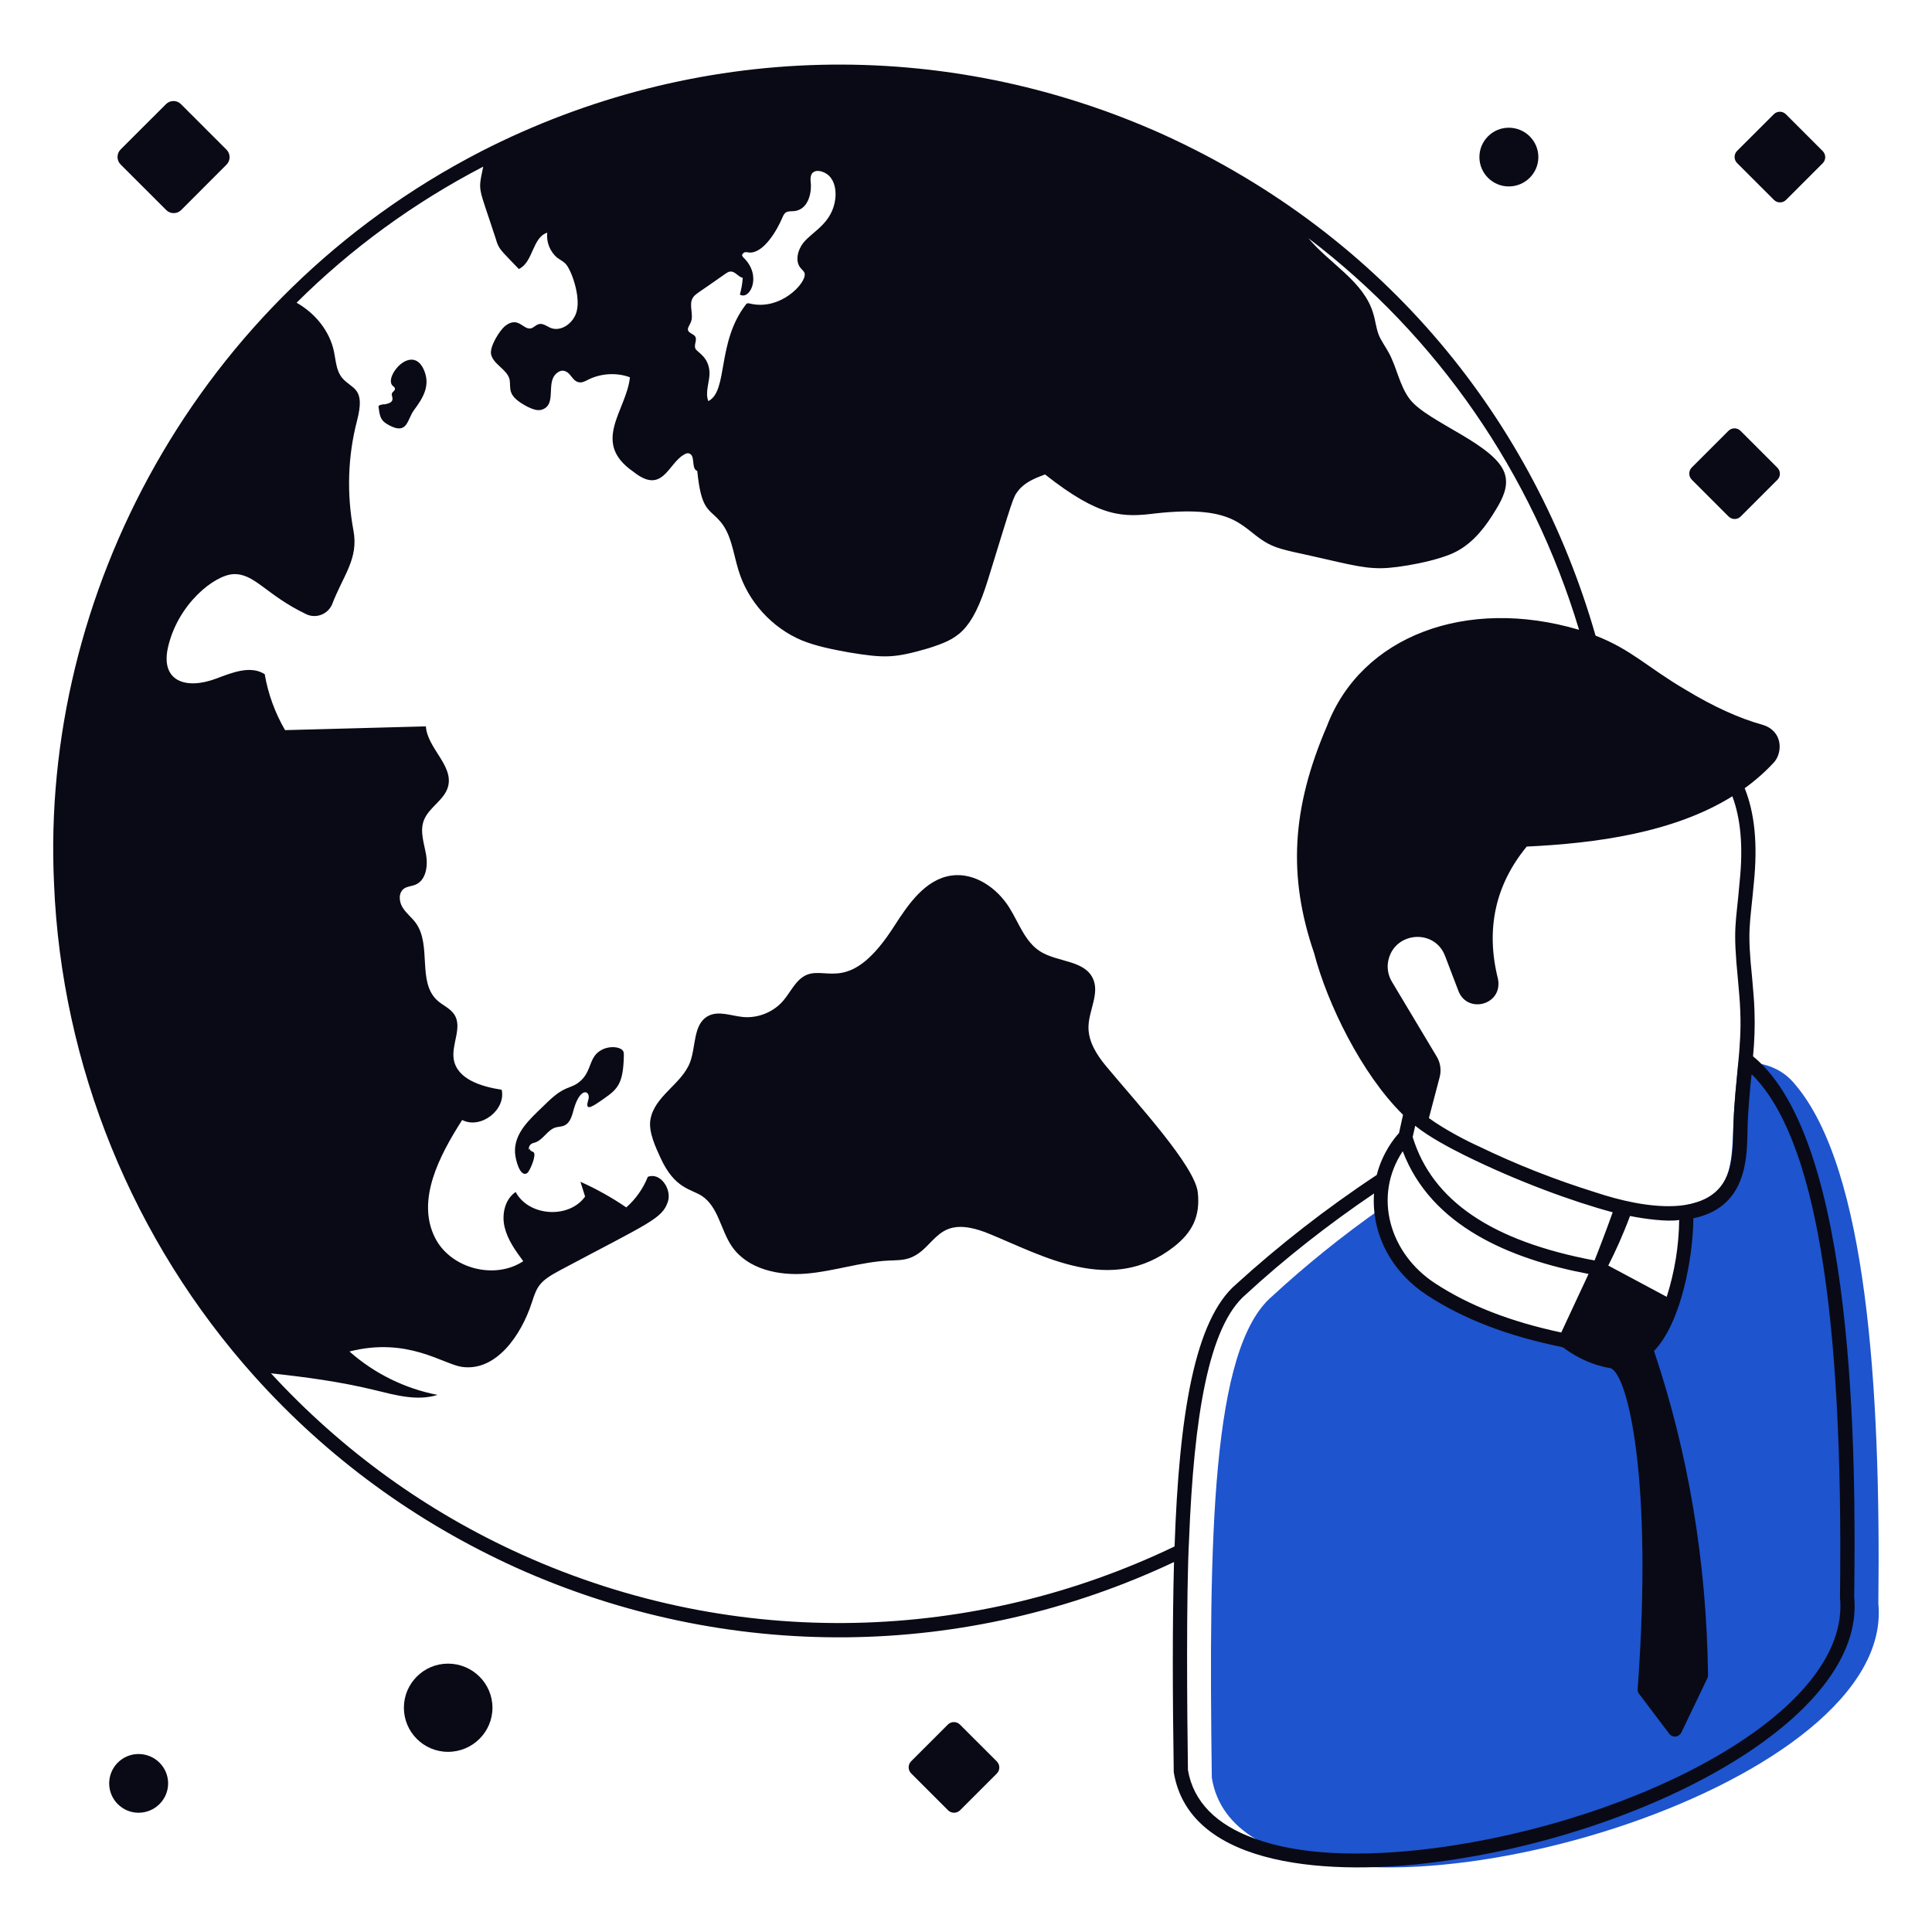 <svg width="96" height="96" viewBox="0 0 96 96" fill="none" xmlns="http://www.w3.org/2000/svg">
<path d="M62.374 91.368C61.202 90.662 60.425 89.659 60.214 88.332C60.059 76.431 60.186 66.972 63.221 64.403C64.873 62.878 66.708 61.396 68.642 60.041C68.642 61.301 69.485 63.023 71.113 64.064C73.019 65.306 75.292 66.111 77.79 66.605L79.442 63.048L83.028 64.954C83.626 63.193 83.858 61.264 83.776 59.871C83.903 59.857 84.031 59.829 84.143 59.786C86.116 59.294 86.045 57.687 86.134 55.834C86.172 54.803 86.287 53.733 86.374 52.798C86.533 52.836 88.112 52.546 89.198 53.885C92.755 58.064 93.461 68.977 93.334 79.678C94.194 88.577 69.809 96.004 62.374 91.368Z" fill="#1E54CD"/>
<path d="M54.975 52.994C54.503 52.429 54.074 51.761 54.086 51.025C54.099 50.202 54.656 49.353 54.301 48.611C53.87 47.708 52.547 47.812 51.698 47.283C50.93 46.804 50.63 45.858 50.148 45.092C49.532 44.113 48.422 43.344 47.278 43.505C45.978 43.689 45.135 44.925 44.426 46.03C42.285 49.37 41.116 48.036 40.108 48.431C39.554 48.648 39.305 49.275 38.917 49.726C38.429 50.296 37.655 50.607 36.909 50.533C36.326 50.476 35.704 50.209 35.188 50.484C34.438 50.882 34.588 51.983 34.29 52.779C33.878 53.877 32.499 54.462 32.315 55.658C32.223 56.252 32.579 57.006 32.822 57.536C33.533 59.088 34.339 59.07 34.88 59.429C35.696 59.972 35.81 61.115 36.361 61.925C37.138 63.068 38.694 63.402 40.071 63.285C41.448 63.169 42.781 62.702 44.162 62.637C44.51 62.621 44.868 62.629 45.196 62.512C46.537 62.035 46.498 60.229 49.124 61.295C51.799 62.381 55.214 64.392 58.337 61.946C59.237 61.24 59.651 60.442 59.517 59.246C59.37 57.942 56.544 54.874 54.975 52.994ZM29.542 52.475C29.29 52.831 29.292 53.278 28.884 53.674C28.607 53.945 28.349 53.993 28.105 54.102C27.661 54.301 27.312 54.66 26.962 54.997C26.323 55.615 25.54 56.306 25.591 57.27C25.611 57.65 25.849 58.51 26.188 58.296C26.326 58.209 26.67 57.387 26.516 57.256C26.478 57.224 26.426 57.216 26.385 57.189C26.343 57.162 26.326 57.111 26.324 57.062L26.286 57.142C26.255 57.028 26.308 56.896 26.41 56.835C26.466 56.801 26.532 56.789 26.594 56.768C26.995 56.632 27.201 56.143 27.608 56.023C27.744 55.983 27.893 55.988 28.023 55.934C28.372 55.79 28.441 55.343 28.53 55.051C28.857 53.987 29.332 54.204 29.245 54.602C29.222 54.709 29.134 54.928 29.218 54.999C29.326 55.089 29.788 54.744 30.02 54.583C30.703 54.108 30.973 53.828 30.999 52.442C31 52.364 31 52.282 30.958 52.217C30.786 51.956 29.939 51.915 29.542 52.475ZM19.504 19.16C19.55 19.208 19.619 19.244 19.626 19.31C19.638 19.411 19.498 19.464 19.47 19.561C19.43 19.703 19.716 19.99 19.111 20.091C19.08 20.076 18.905 20.115 18.873 20.13C18.785 20.17 18.809 20.205 18.822 20.303C18.881 20.768 18.954 20.927 19.336 21.131C20.261 21.627 20.229 20.834 20.571 20.378C21.05 19.737 21.382 19.149 21.075 18.406C20.497 17.022 19.066 18.71 19.504 19.16Z" fill="#090A15"/>
<path d="M87.108 52.488C87.179 51.739 87.207 50.977 87.179 50.229C87.165 49.692 87.108 49.17 87.066 48.634C86.809 46.123 86.95 46.075 87.15 43.848C87.344 41.931 87.187 40.394 86.693 39.166C87.24 38.77 87.736 38.334 88.175 37.85C88.587 37.347 88.58 36.307 87.567 36.011C86.421 35.692 85.151 35.116 83.792 34.294C81.857 33.165 81.089 32.288 79.282 31.583C76.22 20.911 68.888 11.741 57.814 6.69C46.915 1.777 34.562 2.074 23.903 7.523C9.729 14.832 2.013 29.605 2.684 43.89C3.052 52.939 6.595 61.65 12.652 68.398C16.294 72.45 20.67 75.641 25.654 77.9C36.147 82.62 47.994 82.493 58.336 77.617C58.252 80.737 58.266 84.238 58.322 87.993V88.05C59.108 92.922 66.394 93.186 71.353 92.525C81.659 91.198 92.727 85.438 92.134 79.34C92.219 72.61 92.24 56.681 87.108 52.488ZM86.08 39.567C86.491 40.671 86.623 42.052 86.445 43.777C86.257 46.014 86.094 46 86.36 48.704C86.402 49.212 86.459 49.735 86.473 50.257C86.555 52.057 86.213 53.69 86.134 55.834C86.115 56.599 86.127 57.473 85.894 58.205C85.121 60.606 81.686 60.049 79.287 59.25C77.296 58.629 75.348 57.867 73.484 56.963C73.002 56.752 71.806 56.145 71.001 55.557L71.533 53.534C71.629 53.177 71.576 52.804 71.384 52.492L69.164 48.783C68.955 48.434 68.898 48.027 69.006 47.637C69.374 46.289 71.29 46.152 71.804 47.499L72.476 49.26C72.937 50.399 74.69 49.926 74.432 48.637C73.816 46.178 74.297 43.968 75.862 42.066C79.302 41.903 83.166 41.382 86.08 39.567ZM70.195 56.497L70.321 55.939C71.031 56.514 72.098 57.067 72.736 57.386C75.368 58.693 78.19 59.719 80.134 60.238C79.838 61.075 79.374 62.286 79.231 62.632C74.124 61.67 71.168 59.667 70.195 56.497ZM78.934 63.302C78.656 63.897 77.505 66.368 77.579 66.21C75.052 65.674 72.99 64.869 71.311 63.768C69.062 62.305 68.201 59.462 69.701 57.203C71.112 60.921 75.027 62.561 78.934 63.302ZM80.995 60.422C81.69 60.564 82.872 60.722 83.437 60.62C83.423 61.916 83.212 63.198 82.818 64.438L79.914 62.885C80.277 62.169 80.647 61.355 80.995 60.422ZM34.322 16.022C34.492 15.64 34.209 15.161 34.421 14.808C34.532 14.608 34.7 14.558 36.059 13.594C36.129 13.551 36.2 13.495 36.285 13.495C36.524 13.466 36.68 13.763 36.906 13.805C36.892 14.088 36.835 14.37 36.765 14.638C37.257 14.934 37.885 13.707 36.948 12.803C36.92 12.775 36.892 12.746 36.877 12.704C36.863 12.634 36.934 12.563 37.005 12.535C37.075 12.521 37.146 12.535 37.23 12.549C37.938 12.598 38.617 11.438 38.882 10.798C39.019 10.457 39.164 10.515 39.489 10.488C40.11 10.403 40.308 9.711 40.294 9.189C40.28 8.991 40.223 8.681 40.421 8.554C40.647 8.398 41.028 8.568 41.197 8.737C41.48 9.019 41.55 9.457 41.508 9.867C41.358 11.099 40.386 11.484 39.913 12.069C39.63 12.436 39.489 13.001 39.8 13.339C39.87 13.424 39.969 13.495 39.983 13.594C40.077 14.053 38.779 15.473 37.23 15.076C37.202 15.076 37.174 15.062 37.131 15.076C37.103 15.076 37.075 15.118 37.061 15.133C35.603 17.021 36.195 19.417 35.197 19.932C35.014 19.466 35.282 18.958 35.254 18.464C35.194 17.679 34.603 17.497 34.548 17.306C34.477 17.123 34.647 16.897 34.548 16.728C34.477 16.601 34.266 16.573 34.195 16.431C34.139 16.304 34.266 16.163 34.322 16.022ZM25.936 77.25C21.181 75.106 16.979 72.059 13.464 68.239C15.184 68.425 16.902 68.655 18.584 69.064C19.624 69.316 20.721 69.635 21.741 69.311C20.125 69.002 18.596 68.247 17.365 67.155C20.252 66.419 22.015 67.784 22.948 67.919C24.648 68.164 25.898 66.353 26.428 64.718C26.688 63.904 26.816 63.657 27.829 63.118C32.265 60.758 32.902 60.558 33.185 59.718C33.396 59.089 32.806 58.231 32.19 58.477C31.958 59.058 31.588 59.584 31.119 59.995C30.399 59.503 29.636 59.077 28.842 58.722C28.92 58.966 28.995 59.211 29.073 59.456C28.274 60.578 26.27 60.446 25.623 59.229C25.084 59.591 24.923 60.343 25.073 60.973C25.222 61.605 25.615 62.146 26 62.668C24.58 63.609 22.398 63.035 21.623 61.517C20.666 59.642 21.831 57.426 22.965 55.651C23.881 56.127 25.147 55.157 24.929 54.15C23.93 53.995 22.712 53.633 22.546 52.636C22.423 51.892 22.985 51.055 22.579 50.418C22.378 50.103 21.998 49.958 21.723 49.705C20.726 48.787 21.456 46.973 20.667 45.871C20.469 45.593 20.183 45.382 20.004 45.091C19.823 44.799 19.792 44.364 20.068 44.16C20.231 44.039 20.453 44.038 20.641 43.961C21.17 43.743 21.27 43.03 21.172 42.468C21.072 41.904 20.858 41.317 21.055 40.779C21.293 40.125 22.072 39.768 22.261 39.095C22.552 38.043 21.233 37.181 21.162 36.093C18.83 36.154 16.497 36.217 14.164 36.28C13.665 35.422 13.321 34.476 13.153 33.499C12.445 33.046 11.525 33.424 10.737 33.721C9.22 34.288 7.964 33.843 8.349 32.159C8.845 30.002 10.652 28.583 11.587 28.53C12.654 28.478 13.202 29.554 15.216 30.519C15.697 30.749 16.276 30.531 16.495 30.045C17.059 28.575 17.826 27.771 17.562 26.357C17.226 24.555 17.277 22.682 17.74 20.908C18.182 19.218 17.476 19.355 16.992 18.766C16.706 18.413 16.689 17.921 16.596 17.475C16.381 16.441 15.659 15.564 14.737 15.042C17.446 12.347 20.569 10.07 24.011 8.28C23.748 9.583 23.746 9.131 24.637 11.871C24.784 12.408 24.906 12.441 25.781 13.368C26.501 13.029 26.445 11.801 27.193 11.561C27.136 12.027 27.334 12.521 27.701 12.817C27.842 12.916 27.983 12.987 28.096 13.099C28.377 13.38 28.849 14.674 28.661 15.443C28.534 16.022 27.899 16.516 27.348 16.29C27.165 16.205 26.967 16.05 26.769 16.107C26.614 16.149 26.515 16.29 26.374 16.318C25.982 16.392 25.756 15.681 25.089 16.205C24.822 16.431 24.339 17.196 24.398 17.589C24.496 18.097 25.174 18.337 25.315 18.831C25.416 19.302 25.123 19.645 26.218 20.215C26.459 20.328 26.727 20.441 26.967 20.342C27.547 20.116 27.269 19.352 27.461 18.831C27.56 18.563 27.842 18.337 28.096 18.45C28.364 18.549 28.449 18.916 28.732 18.987C28.915 19.043 29.099 18.93 29.268 18.845C29.889 18.549 30.652 18.506 31.301 18.747C31.132 20.404 29.338 21.983 31.484 23.448C32.917 24.593 33.192 23.055 33.969 22.601C34.054 22.544 34.153 22.502 34.237 22.53C34.576 22.629 34.322 23.278 34.647 23.405C34.839 25.331 35.203 25.267 35.706 25.82C36.341 26.469 36.425 27.471 36.694 28.332C37.16 29.885 38.36 31.198 39.842 31.82C40.576 32.116 41.381 32.271 42.157 32.413C43.98 32.716 44.449 32.699 46.124 32.215C47.561 31.752 48.281 31.442 49.103 28.77C50.372 24.659 50.334 24.716 50.6 24.379C50.911 23.97 51.433 23.758 51.927 23.575C54.673 25.74 55.809 25.712 57.433 25.509C61.592 25.052 61.692 26.335 63.051 27.034C63.433 27.231 63.856 27.33 64.28 27.429C66.743 27.96 67.617 28.253 68.656 28.233C69.445 28.233 71.54 27.867 72.398 27.387C73.244 26.935 73.852 26.13 74.346 25.297C74.656 24.789 74.939 24.21 74.797 23.631C74.45 22.114 70.918 20.999 70.04 19.82C69.532 19.142 69.404 18.238 68.995 17.504C68.84 17.222 68.642 16.953 68.515 16.657C68.374 16.304 68.346 15.923 68.233 15.57C67.767 13.981 66.073 13.11 65.018 11.839C71.435 16.719 76.127 23.521 78.463 31.295C72.863 29.637 67.638 31.603 65.934 36.081C64.178 40.166 63.99 43.547 65.298 47.363C65.962 49.904 67.665 53.358 69.673 55.35C69.687 55.365 69.7 55.381 69.715 55.396L69.517 56.299C69.303 56.532 68.699 57.257 68.409 58.384C65.891 60.045 63.514 61.91 61.442 63.796C59.353 65.561 58.59 70.318 58.364 76.841C48.496 81.584 36.68 82.092 25.936 77.25ZM91.428 79.368C91.993 85.114 81.249 90.535 71.268 91.834C67.527 92.314 64.492 92.144 62.374 91.368C60.454 90.69 59.296 89.532 59.028 87.951C58.987 85.155 58.938 79.275 59.084 76.488C59.325 70.417 60.045 65.9 61.908 64.318C63.807 62.567 65.976 60.859 68.274 59.303C68.132 61.44 69.254 63.283 70.915 64.361C72.734 65.55 74.931 66.391 77.651 66.942C78.393 67.497 79.209 67.854 80.03 67.985C80.861 68.269 82.151 73.385 81.374 83.927C81.367 84.012 81.392 84.098 81.444 84.165L82.944 86.149C83.01 86.239 83.115 86.29 83.225 86.29C83.236 86.29 83.249 86.29 83.261 86.288C83.382 86.276 83.49 86.2 83.544 86.09L84.837 83.392C84.861 83.342 84.871 83.288 84.871 83.235C84.801 77.63 83.898 72.212 82.187 67.129C83.541 65.722 84.125 62.496 84.143 60.535C85.23 60.309 86.148 59.716 86.558 58.431C86.829 57.601 86.82 56.719 86.84 55.862C86.876 54.905 87.016 53.485 87.037 53.377C90.171 56.455 91.612 64.968 91.428 79.368ZM85.891 25.663C85.973 25.744 86.08 25.789 86.194 25.789C86.308 25.789 86.416 25.745 86.496 25.663L88.317 23.842C88.484 23.677 88.484 23.406 88.317 23.239L86.487 21.409C86.406 21.329 86.299 21.284 86.185 21.284C86.072 21.284 85.965 21.329 85.884 21.41L84.063 23.23C83.897 23.397 83.897 23.667 84.063 23.834L85.891 25.663Z" fill="#090A15"/>
<path d="M47.7 85.694C47.619 85.613 47.512 85.569 47.398 85.569C47.284 85.569 47.178 85.613 47.096 85.695L45.276 87.515C45.109 87.681 45.109 87.952 45.276 88.119L47.104 89.948C47.186 90.029 47.293 90.074 47.407 90.074C47.521 90.074 47.629 90.029 47.709 89.948L49.531 88.127C49.697 87.961 49.697 87.69 49.531 87.523L47.7 85.694ZM88.146 9.932C88.225 10.013 88.334 10.057 88.447 10.057C88.561 10.057 88.67 10.013 88.749 9.932L90.57 8.111C90.736 7.945 90.736 7.674 90.57 7.507L88.741 5.679C88.659 5.597 88.553 5.552 88.439 5.552C88.325 5.552 88.218 5.597 88.137 5.679L86.315 7.498C86.149 7.665 86.149 7.936 86.315 8.102L88.146 9.932ZM8.257 10.435C8.356 10.536 8.489 10.59 8.63 10.59C8.771 10.59 8.905 10.536 9.004 10.435L11.254 8.183C11.46 7.978 11.46 7.643 11.254 7.437L8.993 5.176C8.893 5.075 8.761 5.02 8.62 5.02C8.479 5.02 8.347 5.075 8.247 5.176L5.994 7.426C5.788 7.632 5.788 7.968 5.994 8.173L8.257 10.435ZM6.884 87.156C6.08 87.156 5.425 87.81 5.425 88.615C5.425 89.419 6.08 90.074 6.884 90.074C7.695 90.074 8.354 89.419 8.354 88.615C8.354 87.81 7.695 87.156 6.884 87.156ZM22.261 82.665C21.053 82.665 20.069 83.647 20.069 84.856C20.069 86.065 21.053 87.048 22.261 87.048C23.48 87.048 24.47 86.065 24.47 84.856C24.47 83.647 23.48 82.665 22.261 82.665ZM74.97 9.264C75.781 9.264 76.44 8.61 76.44 7.805C76.44 7 75.781 6.346 74.97 6.346C74.166 6.346 73.511 7 73.511 7.805C73.511 8.61 74.166 9.264 74.97 9.264Z" fill="#090A15"/>
</svg>

